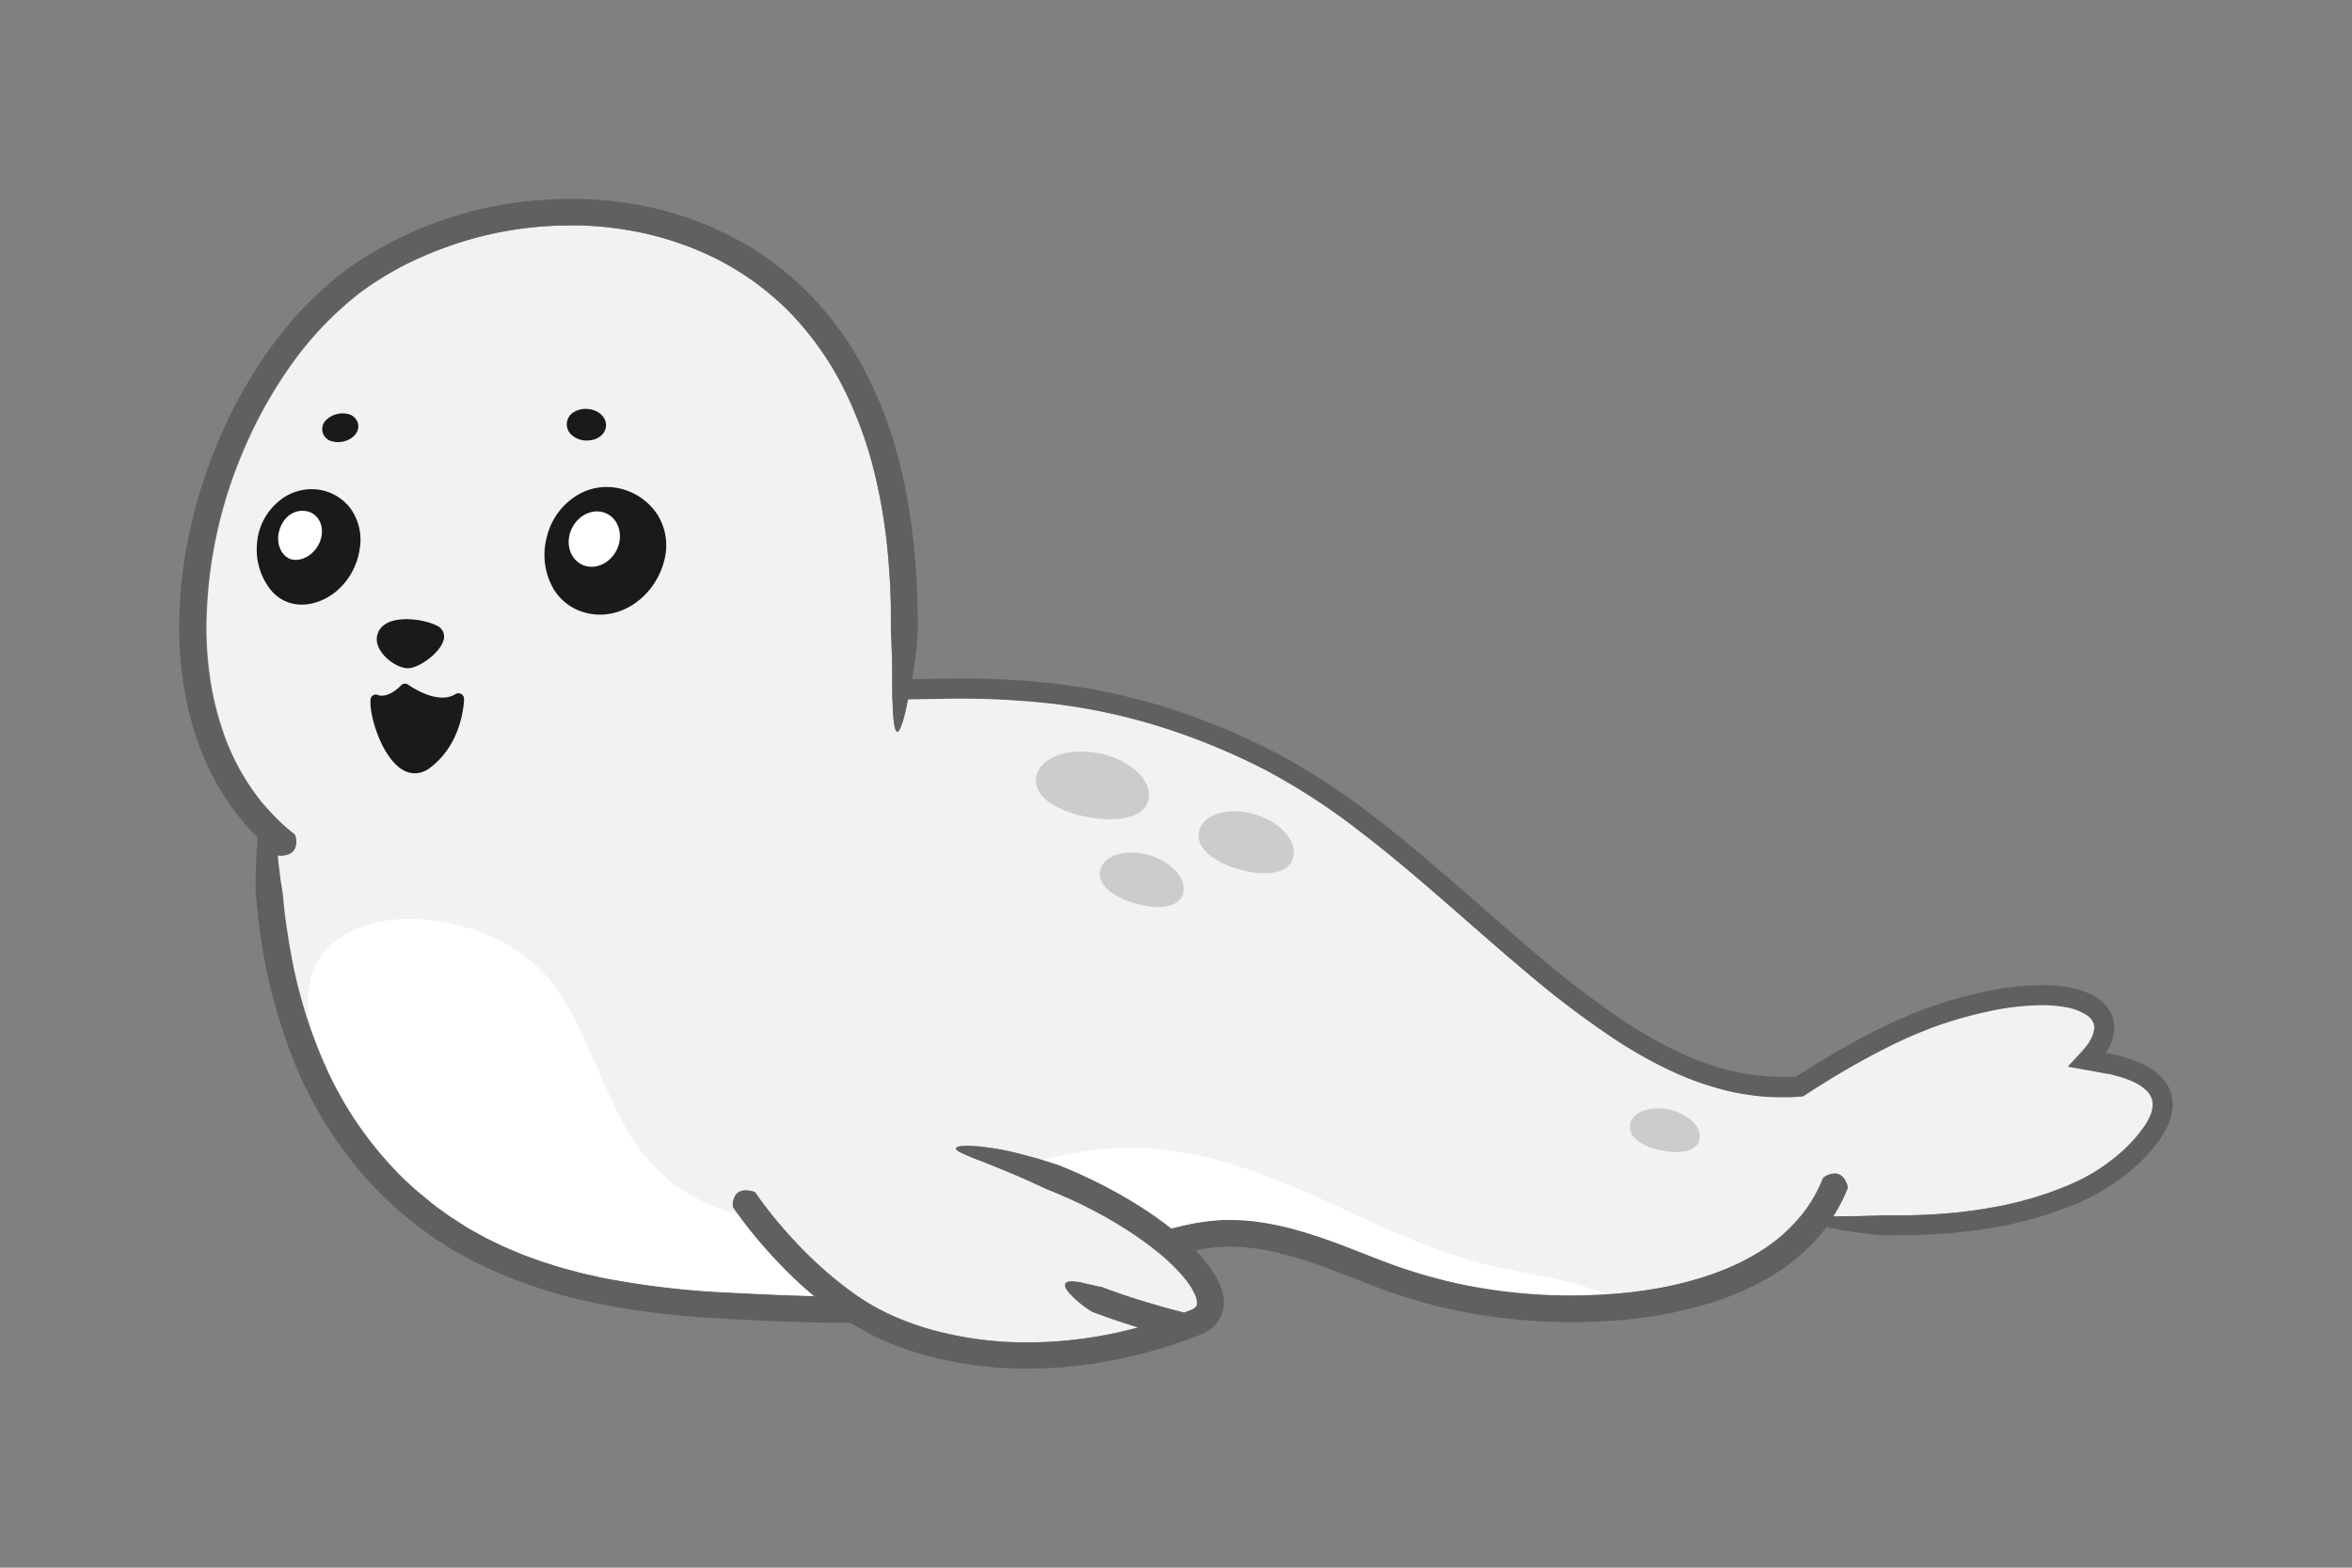 <svg xmlns="http://www.w3.org/2000/svg" viewBox="0 0 600 400"><rect x="0" y="0" width="600" height="400" fill="#808080" stroke="none"/><defs><style>.cls-1{fill:#f2f2f2;}.cls-2{fill:#1a1a1a;}.cls-3{fill:#ccc;}.cls-4{fill:#fff;}.cls-5{fill:#606060;}</style></defs><g id="圖層_2" data-name="圖層 2"><path class="cls-1" d="M547.59,286.54a16.23,16.23,0,0,0,.94-1.86,7.24,7.24,0,0,0,.62-3.49c0-.13,0-.26-.06-.38l-.09-.36c0-.12-.09-.24-.13-.35s-.12-.25-.17-.37a5.63,5.63,0,0,0-1-1.38,11.38,11.38,0,0,0-3.26-2.24,26,26,0,0,0-4.17-1.53c-.73-.2-1.48-.39-2.24-.57l-1.15-.25-1.72-.33-4.83-.87-2.42-.42c-.68,0,0-.42.22-.71l.92-1c.9-1,1.86-2,2.67-2.92a9.15,9.15,0,0,0,.58-.72l.54-.73.12-.19,0-.08.09-.15.19-.32a7.51,7.51,0,0,0,.94-2.47,3.54,3.54,0,0,0-.21-2.07,4.53,4.53,0,0,0-1.45-1.73,13.69,13.69,0,0,0-5.51-2.16,34.07,34.07,0,0,0-6.6-.53,67.56,67.56,0,0,0-13.63,1.68c-2.26.49-4.52,1.06-6.76,1.71s-4.47,1.36-6.62,2.14a118.48,118.48,0,0,0-12.78,5.64c-4.18,2.12-8.29,4.43-12.33,6.84-2,1.21-4,2.44-6,3.72l-1.69,1.1-.38.25-.18.12a.26.26,0,0,1-.2.08l-.88.07-1.1.07-.93.07-.94,0c-.62,0-1.25.05-1.87,0a54.65,54.65,0,0,1-7.45-.52,58.48,58.48,0,0,1-7.3-1.43,78.14,78.14,0,0,1-13.83-5.1c-2.21-1.06-4.37-2.19-6.5-3.38s-4.19-2.46-6.23-3.76a234.78,234.78,0,0,1-23.07-17.35c-14.67-12.29-28.51-25.37-43.53-36.78a165.33,165.33,0,0,0-23.59-15.25,171.68,171.68,0,0,0-26-10.75,153.45,153.45,0,0,0-27.4-6,209.62,209.62,0,0,0-28.17-1.36l-9.43.16c-.08.34-.15.69-.22,1-.31,1.53-.6,2.78-.88,3.79a18.54,18.54,0,0,1-.77,2.33c-.46,1.11-.84,1.37-1.14,1-.59-.71-.84-3.87-.94-7.67,0,.08,0-.08-.05-.42,0-.84,0-2.79-.05-5.1,0-1,0-2.14,0-3.25s0-2.31-.08-3.4-.06-2.11-.11-3l-.13-2.92V157.6c0-.53,0-1.07,0-1.6l-.05-2.87-.12-3.08c0-1-.11-2.05-.17-3.07-.25-4.1-.64-8.19-1.18-12.24s-1.28-8.08-2.19-12.05a103.05,103.05,0,0,0-8-22.9A78.7,78.7,0,0,0,201.9,80.13,71.37,71.37,0,0,0,182.68,66a80.33,80.33,0,0,0-22.83-7.34,89.55,89.55,0,0,0-12-1.14c-1,0-2-.06-3,0l-3,.06-3,.17c-1,.06-2,.19-3,.27a93,93,0,0,0-23.49,5.58,90.67,90.67,0,0,0-11,5l-2.62,1.5c-.87.52-1.71,1.06-2.56,1.59l-.64.4-.62.43-1.23.84c-.8.59-1.62,1.16-2.4,1.78a86.34,86.34,0,0,0-16.6,17.42,114.19,114.19,0,0,0-12,21.13,116.64,116.64,0,0,0-10,47.35,91.17,91.17,0,0,0,.94,12,75.65,75.65,0,0,0,2.68,11.69A59.61,59.61,0,0,0,67,205l.42.51c.76.89,1.55,1.75,2.36,2.59A51.49,51.49,0,0,0,75,212.85a.5.5,0,0,1,.23.38,4.65,4.65,0,0,1,0,3.09c-.42,1.05-1.46,2-3.85,2a2.18,2.18,0,0,1-.61-.12h0c0,.16,0,.32,0,.48.11,1.15.25,2.3.39,3.37s.25,2.09.38,2.95l.29,2.09.13.8.31,3.18.18,1.59,0,.39.13,1.14.27,1.94c.17,1.3.37,2.58.58,3.87s.45,2.57.68,3.85a123.87,123.87,0,0,0,9.34,29.61A93.81,93.81,0,0,0,101,298.8c.89.92,1.83,1.8,2.73,2.71s1.9,1.73,2.86,2.58c2,1.6,3.92,3.31,6,4.75l1.56,1.12.78.56.82.51,3.25,2.06c1.1.66,2.24,1.26,3.36,1.89.57.31,1.12.63,1.69.92l1.74.84,1.74.85.87.42c.29.14.59.25.89.38l3.56,1.5c.59.27,1.21.46,1.81.69l1.83.66,1.82.66,1.85.58,1.86.59c.62.19,1.23.39,1.86.55l3.76,1c.63.18,1.27.31,1.9.46l1.91.43,1.9.43,1.92.37a219.54,219.54,0,0,0,31.27,3.52c7.08.37,14.14.7,21.19.87q-2.56-2.15-5-4.44a123.09,123.09,0,0,1-8.54-9,112.33,112.33,0,0,1-7.12-9.18.6.6,0,0,1-.12-.47,4.29,4.29,0,0,1,.93-3c.79-.81,2.11-1.21,4.27-.62a1.94,1.94,0,0,1,.52.26,103.48,103.48,0,0,0,6.68,8.62,115.48,115.48,0,0,0,8.2,8.65,99.88,99.88,0,0,0,9.08,7.63l2.33,1.69.06,0c.8.53,1.59,1.07,2.42,1.56s1.66,1,2.5,1.44l1.29.66c.43.22.86.44,1.31.64,1.59.76,3.23,1.45,4.89,2.08,2,.76,4,1.43,6.06,2a90.11,90.11,0,0,0,23.37,3.27,108,108,0,0,0,23.63-2.39q3-.63,5.91-1.43l-1-.31c-2.75-.85-5.48-1.77-7.52-2.5L279.4,335l-.93-.37s-.82-.51-1.88-1.28c-.53-.4-1.12-.87-1.7-1.35a20.3,20.3,0,0,1-1.62-1.58,7.23,7.23,0,0,1-1-1.14,3.92,3.92,0,0,1-.49-.9.89.89,0,0,1,.19-1.08,2.07,2.07,0,0,1,1.25-.34,10.43,10.43,0,0,1,1.82.16c-.05-.06.31,0,.87.14l1,.24,1.16.26,1.15.26,1,.22,1,.21s.31.13.86.33,1.34.51,2.3.84c1.91.69,4.49,1.55,7.12,2.35s5.28,1.55,7.3,2.1c1.61.43,2.8.74,3.26.85l1-.37.35-.13.31-.13c.14-.07.31-.12.44-.2a2.62,2.62,0,0,0,1-.8,1.49,1.49,0,0,0,.2-1,5.61,5.61,0,0,0-.46-1.83,18.15,18.15,0,0,0-2.74-4.34,44.2,44.2,0,0,0-4.93-5.05c-1.1-1-2.25-1.91-3.42-2.82-1-.75-1.95-1.47-2.95-2.17-2.22-1.57-4.52-3-6.88-4.43a117.83,117.83,0,0,0-10.58-5.51l-.68-.31-.53-.23-.37-.17-.74-.32-1.48-.64c-1-.41-2-.82-3-1.21,0,0-2.28-1.1-5.41-2.49s-7.14-3-10.5-4.37a57.76,57.76,0,0,1-5.79-2.39c-1-.57-1.29-1-.91-1.23.75-.52,4-.52,7.83,0a65.48,65.48,0,0,1,8.83,1.78c4.63,1.14,9.26,2.7,9.26,2.7,1,.42,2.07.84,3.09,1.28.51.21,1,.44,1.53.66l.38.17.47.21.71.32c.94.43,1.87.88,2.8,1.32,3.71,1.82,7.35,3.8,10.88,6a93,93,0,0,1,9,6.29c1.38-.38,2.77-.72,4.17-1a57.47,57.47,0,0,1,8.45-1.16,56.52,56.52,0,0,1,8.55.32,74.92,74.92,0,0,1,8.27,1.54c2.7.68,5.33,1.47,7.93,2.33s5.14,1.81,7.66,2.77l7.47,2.91c1.23.47,2.47,1,3.68,1.39l1.82.67c.62.22,1.23.41,1.85.62a129.55,129.55,0,0,0,15,4,138.05,138.05,0,0,0,31,2.6c1.3-.05,2.6-.08,3.9-.17s2.6-.14,3.89-.25c2.58-.22,5.16-.52,7.71-.91a93.45,93.45,0,0,0,15-3.51,71.6,71.6,0,0,0,7.11-2.75,56.42,56.42,0,0,0,6.65-3.56,42.47,42.47,0,0,0,11-9.75,37.31,37.31,0,0,0,5.09-8.91c.05-.14.07-.2.29-.32a4.77,4.77,0,0,1,2.93-.93c1.13.1,2.32.79,3,3.1a2.4,2.4,0,0,1,.06.64,45.46,45.46,0,0,1-3.69,7.22c1.11,0,3.51,0,6-.08l4.8-.13,2.19-.09,1.5,0h4.09c1.6,0,3.21-.07,4.81-.14a126,126,0,0,0,19-2.2l1.17-.22,1.16-.27,2.32-.54c.77-.18,1.53-.41,2.3-.62s1.53-.4,2.28-.64l2.26-.74,1.13-.37c.38-.12.74-.27,1.11-.41,1.47-.57,3-1.1,4.39-1.74a47.44,47.44,0,0,0,15.24-10.36,34.8,34.8,0,0,0,2.94-3.49A19.16,19.16,0,0,0,547.59,286.54Z"/><path class="cls-2" d="M167.71,131.3a15.61,15.61,0,0,0-9.41-6.61,14.53,14.53,0,0,0-11.67,2.06,17.08,17.08,0,0,0-7.09,10.1,17.46,17.46,0,0,0,1.74,13.54,13.51,13.51,0,0,0,9,6.16,14,14,0,0,0,2.8.28c7.29,0,14.29-5.67,16.35-13.75A14.81,14.81,0,0,0,167.71,131.3Z"/><path class="cls-2" d="M80.6,124.86A13,13,0,0,0,71,128a15.39,15.39,0,0,0-5.41,10.42,16.55,16.55,0,0,0,3.75,12.42,10,10,0,0,0,7.5,3.43h0c7.26,0,13.81-6.27,14.93-14.29a13.63,13.63,0,0,0-2.56-10.51A12.36,12.36,0,0,0,80.6,124.86Z"/><path class="cls-2" d="M104,170.5l.33,0c3.18-.36,8.32-4.31,8.9-7.51a3,3,0,0,0-1.69-3.31c-3.8-1.92-10.67-2.46-13.49-.26h0a4.49,4.49,0,0,0-1.55,5.52C97.71,168,101.6,170.5,104,170.5Z"/><path class="cls-2" d="M117.63,177.08a1.38,1.38,0,0,0-1.4,0c-4.71,3-12-2.32-12.09-2.37a1.37,1.37,0,0,0-1.78.13c-3.53,3.52-5.78,2.56-5.84,2.54a1.32,1.32,0,0,0-1.29,0,1.36,1.36,0,0,0-.7,1.12c-.37,4.26,3,15,8.32,18a6,6,0,0,0,3,.81,6.38,6.38,0,0,0,3.83-1.39c8.48-6.32,8.7-17.19,8.7-17.65A1.36,1.36,0,0,0,117.63,177.08Z"/><path class="cls-2" d="M146.2,111.29a6,6,0,0,0,3.13,1.11h.43c2.61,0,4.69-1.57,4.83-3.71h0c.15-2.25-1.93-4.17-4.73-4.35a5.84,5.84,0,0,0-3.24.68,3.62,3.62,0,0,0-.42,6.26Z"/><path class="cls-2" d="M84.76,112.61a5.09,5.09,0,0,0,1.43.2,6.37,6.37,0,0,0,1.48-.18c2.57-.63,4.14-2.6,3.65-4.59a3.33,3.33,0,0,0-2.45-2.38,5.73,5.73,0,0,0-2.91,0A5.67,5.67,0,0,0,83.39,107a3.19,3.19,0,0,0,1.37,5.61Z"/><path class="cls-3" d="M293,204c1-4.85-4.57-10.13-12.48-11.77s-15.13,1-16.14,5.82,4.45,8.63,12.35,10.28S292,208.86,293,204Z"/><path class="cls-3" d="M320.2,207.81c-6.59-2-13-.22-14.23,4s3.08,7.87,9.67,9.87,12.95,1.53,14.22-2.65S326.8,209.8,320.2,207.81Z"/><path class="cls-3" d="M293.29,218.23c-5.81-1.76-11.42-.19-12.54,3.49s2.71,6.94,8.52,8.69,11.41,1.36,12.52-2.33S299.1,220,293.29,218.23Z"/><path class="cls-3" d="M426,283.15c-4.89-1.12-9.43.48-10.15,3.58s2.62,5.57,7.51,6.7,9.49.49,10.2-2.62S430.87,284.28,426,283.15Z"/><path class="cls-4" d="M194.21,317.26c-2.05-2.4-4-4.87-5.88-7.45a45.47,45.47,0,0,1-17.48-8.55c-15.95-12.55-18.33-36.21-30.94-51.61-13.23-16.16-46.57-21.57-58.16-5.49-3.71,5.14-3.55,11.81-2.68,18a115.14,115.14,0,0,0,4.54,11.29A93.81,93.81,0,0,0,101,298.8c.89.92,1.83,1.8,2.73,2.71s1.9,1.73,2.86,2.58c2,1.6,3.92,3.31,6,4.75l1.56,1.12.78.56.82.51,3.25,2.06c1.1.66,2.24,1.26,3.36,1.89.57.31,1.12.63,1.69.92l1.74.84,1.74.85.87.42c.29.14.59.25.89.38l3.56,1.5c.59.27,1.21.46,1.81.69l1.83.66,1.82.66,1.85.58,1.86.59c.62.19,1.23.39,1.86.55l3.76,1c.63.18,1.27.31,1.9.46l1.91.43,1.9.43,1.92.37a219.7,219.7,0,0,0,31.27,3.52c7.08.37,14.14.7,21.19.87q-2.56-2.15-5-4.44A123.09,123.09,0,0,1,194.21,317.26Z"/><path class="cls-4" d="M380,322.8c-11.37-2.68-22.12-7.27-32.68-12.17-21-9.75-41.85-19.61-65.68-17.49A100.72,100.72,0,0,0,265.88,296c2.35.7,4,1.27,4,1.27,1,.42,2.07.84,3.09,1.28.51.21,1,.44,1.53.66l.38.17.47.21.71.32c.94.43,1.87.88,2.8,1.32,3.71,1.82,7.35,3.8,10.88,6a93,93,0,0,1,9,6.29c1.38-.38,2.77-.72,4.17-1a57.47,57.47,0,0,1,8.45-1.16,56.52,56.52,0,0,1,8.55.32,74.92,74.92,0,0,1,8.27,1.54c2.7.68,5.33,1.47,7.93,2.33s5.14,1.81,7.66,2.77l7.47,2.91c1.23.47,2.47,1,3.68,1.39l1.82.67c.62.22,1.23.41,1.85.62a129.55,129.55,0,0,0,15,4,138.05,138.05,0,0,0,31,2.6c1.3-.05,2.6-.08,3.9-.17l1.48-.08C400.47,326.44,390,325.17,380,322.8Z"/><path class="cls-4" d="M148.31,144c3.12,1.59,7.13,0,8.95-3.56s.76-7.75-2.36-9.34-7.12,0-8.94,3.56S145.19,142.36,148.31,144Z"/><path class="cls-4" d="M81.88,137.38c.93-3.42-.84-6.43-3.68-6.95-3.34-.61-6.09,1.67-7,5.1s.79,6.9,3.65,7.29S81,140.8,81.88,137.38Z"/><path class="cls-5" d="M553.85,278.93c-.1-.29-.2-.57-.31-.84s-.24-.52-.37-.78-.28-.49-.43-.73-.31-.47-.48-.7a14.41,14.41,0,0,0-4.8-3.93,28.9,28.9,0,0,0-5.25-2.1q-1.32-.39-2.64-.69l-1.31-.3-1-.2h-.06l.21-.33.27-.46a12.64,12.64,0,0,0,1.54-4.17,9.07,9.07,0,0,0,.08-2.45,8.53,8.53,0,0,0-.66-2.47,9.53,9.53,0,0,0-3-3.73,15.1,15.1,0,0,0-3.77-2,24.06,24.06,0,0,0-3.85-1.07,39.53,39.53,0,0,0-7.61-.62,72.23,72.23,0,0,0-14.67,1.79c-2.38.52-4.75,1.12-7.08,1.79s-4.64,1.41-7,2.25A125.47,125.47,0,0,0,478.37,263c-4.31,2.18-8.51,4.54-12.64,7-2.06,1.23-4.11,2.49-6.14,3.8l-1.3.85h0l-.69.05-.85.06-.84,0c-.57,0-1.14.05-1.7,0a49.78,49.78,0,0,1-6.79-.48A53.75,53.75,0,0,1,440.7,273c-8.86-2.29-17.23-6.55-25.08-11.59a228,228,0,0,1-22.55-17c-14.52-12.16-28.41-25.29-43.73-36.94A170.63,170.63,0,0,0,325,191.82a177.67,177.67,0,0,0-26.76-11.09A158.56,158.56,0,0,0,270,174.54a212.87,212.87,0,0,0-28.84-1.4l-8.45.14c.3-1.87.56-3.72.77-5.38s.38-3.29.47-4.39.15-1.75.15-1.75c0-1.12,0-2.24,0-3.36v-1.68l-.09-4.07a173.72,173.72,0,0,0-2.64-25.88c-.81-4.29-1.8-8.54-3-12.75a104.57,104.57,0,0,0-4.42-12.4,94.74,94.74,0,0,0-6-11.77c-.59-.93-1.15-1.89-1.77-2.8l-1.89-2.74-2-2.66c-.68-.88-1.41-1.71-2.12-2.57a76.84,76.84,0,0,0-20.4-17,83.43,83.43,0,0,0-12-5.66c-1-.37-2.08-.78-3.14-1.11l-3.16-1-3.21-.86c-1.07-.27-2.15-.49-3.23-.74A97,97,0,0,0,138.57,51,97.43,97.43,0,0,0,89.21,68.19,89.8,89.8,0,0,0,70.44,86.81a118.67,118.67,0,0,0-13.36,22.57,129.29,129.29,0,0,0-8.37,24.8,117.07,117.07,0,0,0-3,26.08,89.36,89.36,0,0,0,3.82,26.16,68.63,68.63,0,0,0,5.14,12.36,61.61,61.61,0,0,0,7.57,11.14c1.11,1.31,2.29,2.58,3.52,3.79-.25,2.63-.41,5.34-.48,7.68-.06,1.77-.08,3.32-.07,4.42s0,1.76,0,1.76l.32,3.36c0,.56.12,1.12.19,1.68l.09.84,0,.42.18,1.48.28,2.05a141.18,141.18,0,0,0,8.24,32.21,104.43,104.43,0,0,0,17,28.86,93,93,0,0,0,11.94,11.87c1.1.88,2.16,1.8,3.28,2.65l3.42,2.46.86.62.89.57,1.78,1.12,1.78,1.13c.59.38,1.22.69,1.83,1,1.23.67,2.45,1.37,3.69,2l3.78,1.84.95.45,1,.41,1.93.82,1.93.81c.65.27,1.31.49,2,.73a123.82,123.82,0,0,0,16,4.79,162.76,162.76,0,0,0,16.32,2.94c5.46.76,10.94,1.22,16.41,1.58l4.1.25,4.07.21c2.71.13,5.43.27,8.15.37,5.44.23,10.9.4,16.37.44h3l.53.32,1.36.84,1.4.77.7.39.7.36,1.42.73a78.45,78.45,0,0,0,11.79,4.52,96.33,96.33,0,0,0,24.68,3.72,112.72,112.72,0,0,0,24.74-2.18,123.91,123.91,0,0,0,12-3l3-.94,2.92-1c1-.33,1.94-.72,2.9-1.09l.73-.27.36-.14.47-.21.47-.21.47-.26a7.42,7.42,0,0,0,.95-.59,10.14,10.14,0,0,0,.92-.73,10.48,10.48,0,0,0,.86-.9,8.32,8.32,0,0,0,1.3-2.26,9,9,0,0,0,.38-4.75,14.37,14.37,0,0,0-1.25-3.75,23.64,23.64,0,0,0-1.8-3,38.48,38.48,0,0,0-4-4.85c1.44-.29,2.88-.52,4.32-.71a45.91,45.91,0,0,1,7.51-.15,58,58,0,0,1,7.57,1.1,108.81,108.81,0,0,1,15.06,4.6c2.5.93,5,1.93,7.53,2.91l3.82,1.48c1.28.49,2.6,1,3.91,1.44a131.92,131.92,0,0,0,16.06,4.49,146.09,146.09,0,0,0,33.09,3.11c1.39-.05,2.77-.08,4.16-.15s2.76-.14,4.15-.25q4.17-.31,8.31-.91a102.23,102.23,0,0,0,16.39-3.73,69.84,69.84,0,0,0,15.53-7,49.2,49.2,0,0,0,13-11.49l.52-.69.82.16c1.35.29,2.84.58,4.33.81s3,.46,4.29.62c2.63.34,4.59.49,4.59.49,1.08,0,2.15.06,3.24,0h2.68a144.09,144.09,0,0,0,20.91-1.66,98.46,98.46,0,0,0,20.42-5.41A54.94,54.94,0,0,0,545.49,297a39.24,39.24,0,0,0,3.73-4c.6-.7,1.13-1.45,1.68-2.19a22.52,22.52,0,0,0,1.52-2.46,14.65,14.65,0,0,0,1.83-5.92A9.77,9.77,0,0,0,553.85,278.93Zm-5.32,5.75a16.23,16.23,0,0,1-.94,1.86,19.16,19.16,0,0,1-1.22,1.81,34.8,34.8,0,0,1-2.94,3.49,47.44,47.44,0,0,1-15.24,10.36c-1.42.64-2.92,1.17-4.39,1.74-.37.14-.73.29-1.11.41l-1.13.37-2.26.74c-.75.24-1.52.43-2.28.64s-1.53.44-2.3.62l-2.32.54-1.16.27-1.17.22a126,126,0,0,1-19,2.2c-1.6.07-3.21.1-4.81.14h-4.09l-1.5,0-2.19.09-4.8.13c-2.44,0-4.84.05-6,.08a45.46,45.46,0,0,0,3.69-7.22,2.4,2.4,0,0,0-.06-.64c-.72-2.31-1.91-3-3-3.1a4.77,4.77,0,0,0-2.93.93c-.22.12-.24.18-.29.32a37.31,37.31,0,0,1-5.09,8.91,42.47,42.47,0,0,1-11,9.75,56.42,56.42,0,0,1-6.65,3.56,71.6,71.6,0,0,1-7.11,2.75,93.45,93.45,0,0,1-15,3.51c-2.55.39-5.13.69-7.71.91-1.29.11-2.59.18-3.89.25s-2.6.12-3.9.17a138.05,138.05,0,0,1-31-2.6,129.55,129.55,0,0,1-15-4c-.62-.21-1.23-.4-1.85-.62L355,322.6c-1.21-.43-2.45-.92-3.68-1.39l-7.47-2.91c-2.52-1-5.07-1.9-7.66-2.77s-5.23-1.65-7.93-2.33a74.92,74.92,0,0,0-8.27-1.54,56.52,56.52,0,0,0-8.55-.32,57.47,57.47,0,0,0-8.45,1.16c-1.4.31-2.79.65-4.17,1a93,93,0,0,0-9-6.29c-3.53-2.19-7.17-4.17-10.88-6-.93-.44-1.86-.89-2.8-1.32l-.71-.32-.47-.21-.38-.17c-.51-.22-1-.45-1.53-.66-1-.44-2.06-.86-3.09-1.28,0,0-4.63-1.56-9.26-2.7a65.48,65.48,0,0,0-8.83-1.78c-3.85-.55-7.08-.55-7.83,0-.38.26-.14.66.91,1.23a57.76,57.76,0,0,0,5.79,2.39c3.36,1.34,7.37,3,10.5,4.37s5.41,2.49,5.41,2.49c1,.39,2,.8,3,1.21l1.48.64.74.32.37.17.53.23.68.31A117.83,117.83,0,0,1,284,311.65c2.36,1.39,4.66,2.86,6.88,4.43,1,.7,2,1.42,2.95,2.17,1.17.91,2.32,1.85,3.42,2.82a44.2,44.2,0,0,1,4.93,5.05,18.15,18.15,0,0,1,2.74,4.34,5.61,5.61,0,0,1,.46,1.83,1.49,1.49,0,0,1-.2,1,2.62,2.62,0,0,1-1,.8c-.13.08-.3.13-.44.2l-.31.13-.35.13-1,.37c-.46-.11-1.65-.42-3.26-.85-2-.55-4.68-1.3-7.3-2.1s-5.21-1.66-7.12-2.35c-1-.33-1.74-.64-2.3-.84s-.86-.33-.86-.33l-1-.21-1-.22-1.15-.26-1.16-.26-1-.24c-.56-.14-.92-.2-.87-.14a10.43,10.43,0,0,0-1.82-.16,2.07,2.07,0,0,0-1.25.34.89.89,0,0,0-.19,1.08,3.92,3.92,0,0,0,.49.9,7.23,7.23,0,0,0,1,1.14,20.3,20.3,0,0,0,1.62,1.58c.58.48,1.17,1,1.7,1.35,1.06.77,1.88,1.28,1.88,1.28l.93.37,2.46.91c2,.73,4.77,1.65,7.52,2.5l1,.31q-2.94.79-5.91,1.43a108,108,0,0,1-23.63,2.39,90.11,90.11,0,0,1-23.37-3.27c-2-.57-4.08-1.24-6.06-2-1.66-.63-3.3-1.32-4.89-2.08-.45-.2-.88-.42-1.31-.64l-1.29-.66c-.84-.48-1.69-.93-2.5-1.44s-1.62-1-2.42-1.56l-.06,0-2.33-1.69a99.88,99.88,0,0,1-9.08-7.63,115.48,115.48,0,0,1-8.2-8.65,103.48,103.48,0,0,1-6.68-8.62,1.94,1.94,0,0,0-.52-.26c-2.16-.59-3.48-.19-4.27.62a4.29,4.29,0,0,0-.93,3,.6.6,0,0,0,.12.47,112.33,112.33,0,0,0,7.12,9.18,123.09,123.09,0,0,0,8.54,9q2.42,2.3,5,4.44c-7-.17-14.11-.5-21.19-.87a219.54,219.54,0,0,1-31.27-3.52l-1.92-.37-1.9-.43-1.91-.43c-.63-.15-1.27-.28-1.9-.46l-3.76-1c-.63-.16-1.24-.36-1.86-.55l-1.86-.59-1.85-.58-1.82-.66-1.83-.66c-.6-.23-1.22-.42-1.81-.69l-3.56-1.5c-.3-.13-.6-.24-.89-.38l-.87-.42-1.74-.85-1.74-.84c-.57-.29-1.12-.61-1.69-.92-1.12-.63-2.26-1.23-3.36-1.89L115.75,311l-.82-.51-.78-.56-1.56-1.12c-2.13-1.44-4-3.15-6-4.75-1-.85-1.91-1.72-2.86-2.58s-1.84-1.79-2.73-2.71a93.81,93.81,0,0,1-17.34-25.36,123.87,123.87,0,0,1-9.34-29.61c-.23-1.28-.49-2.56-.68-3.85s-.41-2.57-.58-3.87l-.27-1.94L72.61,233l0-.39-.18-1.59-.31-3.18-.13-.8L71.65,225c-.13-.86-.25-1.87-.38-2.95s-.28-2.22-.39-3.37c0-.16,0-.32,0-.48h0a2.18,2.18,0,0,0,.61.12c2.39,0,3.43-.94,3.85-2a4.65,4.65,0,0,0,0-3.09.5.5,0,0,0-.23-.38,51.49,51.49,0,0,1-5.26-4.75c-.81-.84-1.6-1.7-2.36-2.59L67,205a59.61,59.61,0,0,1-10.85-20.21,75.65,75.65,0,0,1-2.68-11.69,91.17,91.17,0,0,1-.94-12,116.64,116.64,0,0,1,10-47.35,114.19,114.19,0,0,1,12-21.13,86.34,86.34,0,0,1,16.6-17.42c.78-.62,1.6-1.19,2.4-1.78l1.23-.84.62-.43.64-.4c.85-.53,1.69-1.07,2.56-1.59l2.62-1.5a90.67,90.67,0,0,1,11-5A93,93,0,0,1,135.74,58c1-.08,2-.21,3-.27l3-.17,3-.06c1,0,2,0,3,0a89.55,89.55,0,0,1,12,1.14A80.33,80.33,0,0,1,182.68,66,71.37,71.37,0,0,1,201.9,80.13a78.7,78.7,0,0,1,13.69,19.66,103.05,103.05,0,0,1,8,22.9c.91,4,1.63,8,2.19,12.05s.93,8.14,1.18,12.24c.06,1,.13,2.05.17,3.07l.12,3.08.05,2.87c0,.53,0,1.07,0,1.6v3.21l.13,2.92c0,.87.07,1.89.11,3s.06,2.25.08,3.4,0,2.22,0,3.25c0,2.31,0,4.26.05,5.1,0,.34,0,.5.05.42.1,3.8.35,7,.94,7.67.3.35.68.09,1.14-1a18.54,18.54,0,0,0,.77-2.33c.28-1,.57-2.26.88-3.79.07-.33.14-.68.22-1l9.43-.16a209.62,209.62,0,0,1,28.17,1.36,153.45,153.45,0,0,1,27.4,6,171.68,171.68,0,0,1,26,10.75,165.33,165.33,0,0,1,23.59,15.25c15,11.41,28.86,24.49,43.53,36.78a234.78,234.78,0,0,0,23.07,17.35c2,1.3,4.12,2.56,6.23,3.76s4.29,2.32,6.5,3.38a78.14,78.14,0,0,0,13.83,5.1,58.48,58.48,0,0,0,7.3,1.43,54.65,54.65,0,0,0,7.45.52c.62,0,1.25,0,1.87,0l.94,0,.93-.07,1.1-.07.88-.07a.26.26,0,0,0,.2-.08l.18-.12.38-.25,1.69-1.1c2-1.28,4-2.51,6-3.72,4-2.41,8.15-4.72,12.33-6.84a118.48,118.48,0,0,1,12.78-5.64c2.15-.78,4.39-1.5,6.62-2.14s4.5-1.22,6.76-1.71a67.56,67.56,0,0,1,13.63-1.68,34.07,34.07,0,0,1,6.6.53,13.69,13.69,0,0,1,5.51,2.16,4.53,4.53,0,0,1,1.45,1.73,3.54,3.54,0,0,1,.21,2.07,7.51,7.51,0,0,1-.94,2.47l-.19.32-.09.15,0,.08-.12.19-.54.73a9.15,9.15,0,0,1-.58.72c-.81,1-1.77,2-2.67,2.92l-.92,1c-.22.29-.9.75-.22.71l2.42.42,4.83.87,1.72.33L538,274c.76.18,1.51.37,2.24.57a26,26,0,0,1,4.17,1.53,11.38,11.38,0,0,1,3.26,2.24,5.63,5.63,0,0,1,1,1.38c0,.12.12.25.17.37s.08.23.13.35l.09.36c0,.12,0,.25.06.38A7.24,7.24,0,0,1,548.53,284.68Z"/></g></svg>